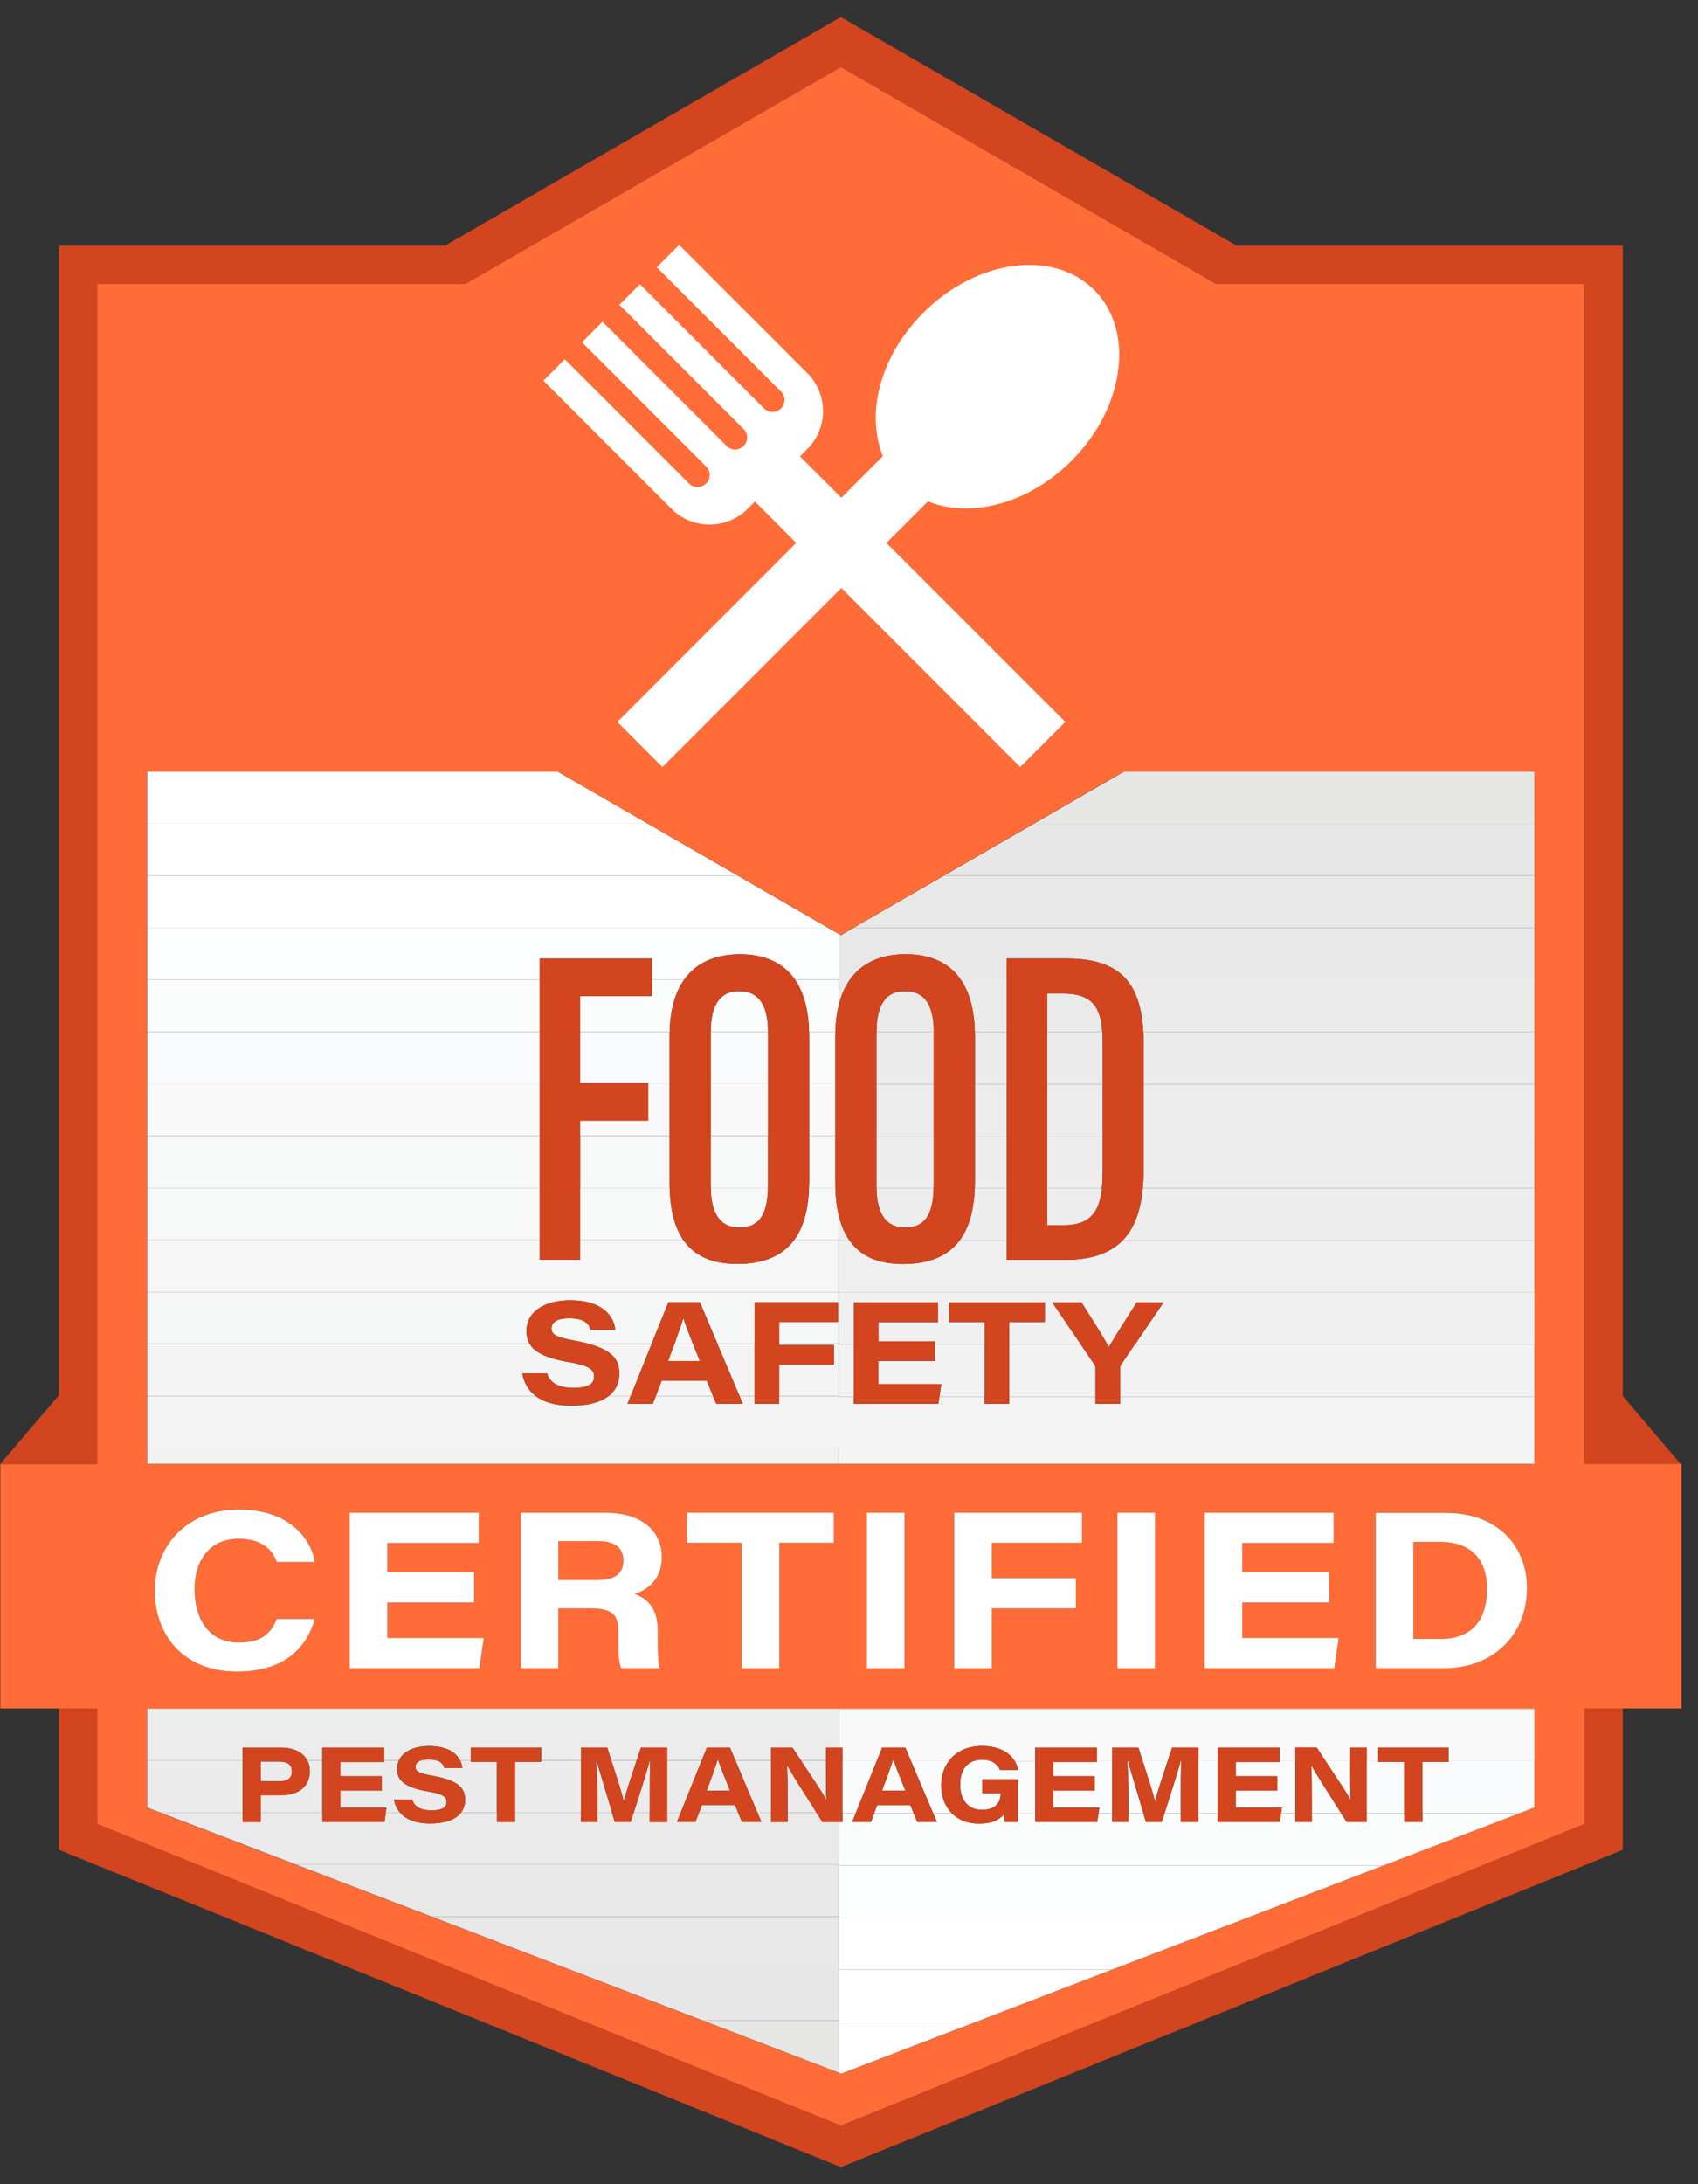 <svg width="49" height="63" viewBox="0 0 49 63" fill="none" xmlns="http://www.w3.org/2000/svg">
<rect x="0" y="0" width="49" height="63" fill="#333333" stroke="none"/>
<g clip-path="url(#clip0_1389_3586)">
<path d="M45.722 52.61L24.265 61.312L2.807 52.61V49.277H1.7V53.355L24.265 62.508L46.829 53.355V49.277H45.722V52.61Z" fill="#D2451E"/>
<path d="M2.807 42.224V8.192H13.425L15.341 7.085L24.265 1.934L33.186 7.085L35.104 8.192H45.722V42.224H46.024H48.498L46.829 40.267V7.085H35.66V7.071L35.384 6.911L24.541 0.652L24.265 0.492L23.988 0.652L13.143 6.911L12.866 7.071V7.085H1.7V40.245L0.009 42.224H2.483H2.807Z" fill="#D2451E"/>
<path d="M16.085 22.253H4.244V23.754H18.687L16.085 22.253Z" fill="white"/>
<path d="M18.687 23.754H4.244V25.254H21.286L18.687 23.754Z" fill="white"/>
<path d="M21.286 25.254H4.244V26.757H23.885L21.286 25.254Z" fill="white"/>
<path d="M15.576 27.648H18.809V28.257H19.742C20.09 27.767 20.644 27.524 21.355 27.524C22.067 27.524 22.609 27.773 22.944 28.257H24.206V26.939L23.888 26.757H4.244V28.257H15.576V27.648Z" fill="#FDFEFF"/>
<path d="M15.576 28.257H4.244V29.758H15.576V28.257Z" fill="#FBFCFC"/>
<path d="M16.741 28.728V29.758H19.324C19.34 29.118 19.484 28.62 19.742 28.257H18.809V28.728H16.741Z" fill="#FBFCFC"/>
<path d="M21.328 28.587C20.791 28.587 20.514 28.955 20.508 29.758H22.164C22.158 28.985 21.903 28.587 21.33 28.587H21.328Z" fill="#FBFCFC"/>
<path d="M24.107 29.761C24.115 29.475 24.145 29.221 24.204 28.991V28.26H22.941C23.193 28.626 23.332 29.129 23.346 29.761H24.104H24.107Z" fill="#FBFCFC"/>
<path d="M15.576 29.76H4.244V31.261H15.576V29.76Z" fill="#FAFBFC"/>
<path d="M24.104 29.877C24.104 29.835 24.104 29.799 24.107 29.76H23.348C23.348 29.802 23.351 29.84 23.351 29.882V31.261H24.104V29.877Z" fill="#FAFBFC"/>
<path d="M16.741 31.244H18.704V31.261H19.321V29.877C19.321 29.835 19.321 29.799 19.324 29.76H16.741V31.244Z" fill="#FAFBFC"/>
<path d="M20.508 29.76C20.508 29.76 20.508 29.78 20.508 29.788V31.261H22.164V29.782C22.164 29.782 22.164 29.769 22.164 29.76H20.508Z" fill="#FAFBFC"/>
<path d="M22.164 31.261H20.508V32.761H22.164V31.261Z" fill="#F9F9FA"/>
<path d="M24.104 31.261H23.351V32.761H24.104V31.261Z" fill="#F9F9FA"/>
<path d="M15.576 31.261H4.244V32.761H15.576V31.261Z" fill="#F9F9FA"/>
<path d="M18.704 32.324H16.741V32.761H19.321V31.261H18.704V32.324Z" fill="#F9F9FA"/>
<path d="M16.741 34.264H19.324C19.324 34.209 19.321 34.153 19.321 34.095V32.764H16.744V34.264H16.741Z" fill="#F7F8F8"/>
<path d="M20.509 34.217C20.509 34.233 20.509 34.247 20.509 34.264H22.158C22.158 34.239 22.161 34.217 22.161 34.189V32.764H20.506V34.22L20.509 34.217Z" fill="#F7F8F8"/>
<path d="M15.576 32.761H4.244V34.261H15.576V32.761Z" fill="#F7F8F8"/>
<path d="M24.104 32.761H23.351V34.075C23.351 34.139 23.349 34.2 23.346 34.264H24.107C24.107 34.208 24.104 34.153 24.104 34.095V32.764V32.761Z" fill="#F7F8F8"/>
<path d="M21.333 35.407C21.876 35.407 22.144 35.08 22.161 34.264H20.511C20.522 35.058 20.819 35.407 21.333 35.407Z" fill="#F7F8F8"/>
<path d="M16.741 34.264V35.764H19.717C19.468 35.398 19.34 34.898 19.324 34.264H16.741Z" fill="#F7F8F8"/>
<path d="M24.107 34.264H23.346C23.324 34.906 23.182 35.407 22.919 35.764H24.204V35.061C24.148 34.823 24.115 34.557 24.107 34.264Z" fill="#F7F8F8"/>
<path d="M15.576 34.264H4.244V35.764H15.576V34.264Z" fill="#F7F8F8"/>
<path d="M24.203 35.775V35.761H22.919C22.579 36.226 22.036 36.456 21.278 36.456C20.519 36.456 20.029 36.215 19.717 35.761H16.741V36.334H15.576V35.761H4.244V37.261H24.203V35.772V35.775Z" fill="#F6F6F6"/>
<path d="M15.194 38.388C15.194 37.804 15.756 37.505 16.448 37.505C17.452 37.505 17.724 38.02 17.757 38.36H17.046C17.004 38.216 16.907 38.023 16.425 38.023C16.088 38.023 15.916 38.13 15.916 38.319C15.916 38.488 16.035 38.573 16.586 38.67C16.744 38.698 16.882 38.731 17.004 38.764H18.803L19.288 37.563H20.198L20.708 38.764H21.776V37.563H24.181V38.128H22.485V38.764H24.203V37.264H4.244V38.764H15.285C15.216 38.648 15.194 38.521 15.194 38.388Z" fill="#F5F6F6"/>
<path d="M19.722 38.023H19.717C19.672 38.175 19.584 38.435 19.462 38.767H19.999C19.855 38.408 19.772 38.184 19.722 38.023Z" fill="#F5F6F6"/>
<path d="M24.204 38.767H22.485V38.795H24.065V39.362H22.485V40.267H24.204V38.781V38.767Z" fill="#F4F4F4"/>
<path d="M19.094 39.825L18.925 40.268H20.578L20.395 39.825H19.094Z" fill="#F4F4F4"/>
<path d="M20.705 38.767L21.342 40.267H21.773V38.767H20.705Z" fill="#F4F4F4"/>
<path d="M19.462 38.767C19.407 38.917 19.346 39.08 19.277 39.257H20.196C20.118 39.069 20.055 38.908 19.999 38.767H19.462Z" fill="#F4F4F4"/>
<path d="M17.004 38.767C17.741 38.972 17.871 39.268 17.871 39.633C17.871 39.88 17.774 40.104 17.564 40.27H18.2L18.804 38.77H17.004V38.767Z" fill="#F4F4F4"/>
<path d="M15.075 39.614H15.786C15.869 39.866 16.071 40.032 16.558 40.032C17.012 40.032 17.145 39.894 17.145 39.705C17.145 39.503 17.01 39.39 16.395 39.285C15.728 39.171 15.421 38.989 15.288 38.767H4.244V40.267H15.46C15.238 40.101 15.116 39.871 15.072 39.614H15.075Z" fill="#F4F4F4"/>
<path d="M24.203 41.787V41.768H4.244V42.224H24.203V41.787Z" fill="#F2F2F2"/>
<path d="M17.204 50.739C17.204 50.739 17.204 50.764 17.204 50.776H17.215C17.215 50.776 17.206 50.75 17.204 50.739Z" fill="#ECECEC"/>
<path d="M12.149 50.777H12.603C12.542 50.758 12.464 50.744 12.362 50.744C12.274 50.744 12.207 50.758 12.149 50.777Z" fill="#ECECEC"/>
<path d="M18.759 50.739C18.759 50.739 18.751 50.764 18.748 50.778H18.759C18.759 50.778 18.759 50.75 18.759 50.739Z" fill="#ECECEC"/>
<path d="M7.001 50.407H8.111C8.473 50.407 8.744 50.542 8.866 50.775H9.301V50.407H11.083V50.775H11.512C11.637 50.504 11.975 50.362 12.379 50.362C12.918 50.362 13.17 50.567 13.276 50.775H13.588V50.407H15.617V50.775H16.771V50.407H17.524C17.566 50.534 17.605 50.656 17.643 50.775H18.374C18.413 50.656 18.454 50.534 18.496 50.407H19.252V50.775H20.251L20.4 50.407H21.067L21.222 50.775H22.252V50.407H22.869C22.958 50.542 23.038 50.664 23.113 50.775H23.835V50.407H24.206V49.277H4.244V50.778H7.001V50.409V50.407Z" fill="#ECECEC"/>
<path d="M20.716 50.742H20.713C20.713 50.742 20.705 50.767 20.702 50.775H20.727C20.727 50.775 20.719 50.753 20.716 50.742Z" fill="#ECECEC"/>
<path d="M7.001 50.777H4.244V52.136L4.615 52.278H7.001V50.777Z" fill="#EBEBEB"/>
<path d="M8.424 51.09C8.424 50.916 8.316 50.81 8.064 50.81H7.527V51.381H8.064C8.285 51.381 8.424 51.306 8.424 51.093V51.09Z" fill="#EBEBEB"/>
<path d="M18.762 50.777H18.751C18.657 51.126 18.493 51.641 18.289 52.278H18.751V51.732C18.751 51.381 18.751 51.018 18.765 50.777H18.762Z" fill="#EBEBEB"/>
<path d="M20.256 52.065L20.176 52.278H21.297L21.212 52.065H20.256Z" fill="#EBEBEB"/>
<path d="M18 51.948C18.072 51.677 18.214 51.259 18.371 50.777H17.641C17.807 51.284 17.945 51.71 17.998 51.948H18Z" fill="#EBEBEB"/>
<path d="M22.712 50.922C22.729 51.187 22.729 51.492 22.729 51.871V52.275H23.559C23.277 51.83 22.82 51.115 22.718 50.919H22.712V50.922Z" fill="#EBEBEB"/>
<path d="M15.615 50.777V50.822H14.862V52.278H16.769V50.777H15.615Z" fill="#EBEBEB"/>
<path d="M13.589 50.822V50.775H13.276C13.315 50.85 13.334 50.924 13.339 50.991H12.819C12.797 50.916 12.753 50.822 12.603 50.775H12.149C12.047 50.811 11.989 50.872 11.989 50.96C11.989 51.085 12.077 51.146 12.479 51.218C13.293 51.364 13.42 51.611 13.42 51.921C13.42 52.051 13.381 52.173 13.304 52.275H14.339V50.819H13.583L13.589 50.822Z" fill="#EBEBEB"/>
<path d="M8.869 50.777C8.916 50.866 8.941 50.968 8.941 51.082C8.941 51.519 8.628 51.782 8.102 51.782H7.524V52.278H9.301V50.777H8.866H8.869Z" fill="#EBEBEB"/>
<path d="M11.894 51.909C11.955 52.095 12.105 52.217 12.459 52.217C12.791 52.217 12.888 52.114 12.888 51.976C12.888 51.829 12.788 51.746 12.337 51.669C11.593 51.541 11.457 51.3 11.457 51.013C11.457 50.924 11.479 50.846 11.51 50.777H11.081V50.824H9.818V51.231H11.014V51.649H9.818V52.136H11.15L11.13 52.278H11.537C11.449 52.172 11.393 52.048 11.371 51.909H11.892H11.894Z" fill="#EBEBEB"/>
<path d="M19.249 50.777V52.278H19.645L20.248 50.777H19.249Z" fill="#EBEBEB"/>
<path d="M17.204 50.777C17.22 51.029 17.237 51.422 17.237 51.771V52.278H17.66C17.491 51.696 17.314 51.132 17.215 50.777H17.204Z" fill="#EBEBEB"/>
<path d="M23.852 51.918C23.83 51.694 23.836 51.292 23.836 50.938V50.777H23.113C23.54 51.422 23.733 51.702 23.847 51.918H23.852Z" fill="#EBEBEB"/>
<path d="M20.702 50.777C20.65 50.946 20.542 51.253 20.39 51.649H21.065C20.88 51.19 20.783 50.941 20.727 50.777H20.702Z" fill="#EBEBEB"/>
<path d="M21.223 50.777L21.857 52.278H22.252V50.777H21.223Z" fill="#EBEBEB"/>
<path d="M24.204 52.552H23.733C23.692 52.488 23.631 52.391 23.559 52.278H22.729V52.552H22.253V52.278H21.857L21.973 52.552H21.411L21.297 52.278H20.174L20.069 52.552H19.534L19.645 52.278H19.249V52.552H18.748V52.278H18.286C18.258 52.366 18.228 52.458 18.197 52.552H17.738C17.713 52.461 17.685 52.369 17.658 52.278H17.234V52.552H16.766V52.278H14.862V52.552H14.342V52.278H13.306C13.162 52.469 12.877 52.596 12.412 52.596C11.98 52.596 11.701 52.472 11.54 52.278H11.133L11.095 52.552H9.304V52.278H7.527V52.552H7.004V52.278H4.618L8.534 53.778H24.207V52.552H24.204Z" fill="#EAEAEA"/>
<path d="M24.203 53.808V53.778H8.531L12.451 55.281H24.203V53.808Z" fill="#E9E8E9"/>
<path d="M24.203 55.312V55.281H12.451L16.367 56.782H24.203V55.312Z" fill="#E9E8E8"/>
<path d="M24.204 56.812V56.781H16.368L20.287 58.282H24.204V56.812Z" fill="#E8E7E7"/>
<path d="M24.204 58.282H20.287L24.204 59.785V58.315V58.282Z" fill="#E6E6E5"/>
<path d="M24.204 59.785L24.265 59.818L28.178 58.315H24.204V59.785Z" fill="white"/>
<path d="M24.204 58.281V58.315H28.178L32.095 56.812H24.204V58.281Z" fill="white"/>
<path d="M24.204 56.781V56.812H32.095L36.009 55.312H24.204V56.781Z" fill="white"/>
<path d="M24.204 55.281V55.312H36.009L39.926 53.809H24.204V55.281Z" fill="#FDFEFF"/>
<path d="M41.047 52.552H40.526V52.306H39.439V52.552H38.86C38.822 52.491 38.769 52.405 38.702 52.306H37.855V52.552H37.379V52.306H36.967L36.931 52.552H35.14V52.306H34.578V52.552H34.077V52.306H33.607C33.582 52.386 33.554 52.469 33.526 52.552H33.067C33.045 52.469 33.02 52.386 32.995 52.306H32.563V52.552H32.095V52.306H31.7L31.663 52.552H29.873V52.306H29.377V52.552H29.001C28.99 52.505 28.973 52.411 28.968 52.333C28.832 52.494 28.646 52.599 28.245 52.599C27.913 52.599 27.655 52.488 27.473 52.306H26.933L27.038 52.552H26.476L26.374 52.306H25.228L25.134 52.552H24.6L24.699 52.306H24.314V52.552H24.206V53.809H39.929L43.845 52.306H41.05V52.552H41.047Z" fill="#FBFCFC"/>
<path d="M33.33 51.948C33.401 51.682 33.537 51.276 33.692 50.802H32.978C33.139 51.298 33.274 51.713 33.327 51.948H33.33Z" fill="#FAFBFC"/>
<path d="M25.798 50.802H25.757C25.701 50.977 25.599 51.27 25.452 51.649H26.128C25.95 51.215 25.854 50.968 25.798 50.802Z" fill="#FAFBFC"/>
<path d="M35.66 50.824V51.231H36.856V51.647H35.66V52.136H36.992L36.967 52.305H37.379V50.802H36.922V50.824H35.66Z" fill="#FAFBFC"/>
<path d="M35.14 50.802H34.578V52.305H35.14V50.802Z" fill="#FAFBFC"/>
<path d="M30.393 50.824V51.231H31.589V51.647H30.393V52.136H31.724L31.7 52.305H32.095V50.802H31.655V50.824H30.393Z" fill="#FAFBFC"/>
<path d="M32.533 50.802C32.547 51.054 32.566 51.431 32.566 51.771V52.305H32.998C32.829 51.73 32.654 51.165 32.552 50.802H32.535H32.533Z" fill="#FAFBFC"/>
<path d="M28.857 51.049C28.829 50.974 28.757 50.866 28.605 50.802H28.079C27.824 50.902 27.708 51.159 27.708 51.467C27.708 51.887 27.907 52.203 28.345 52.203C28.707 52.203 28.873 52.015 28.873 51.76V51.727H28.35V51.325H29.377V52.308H29.873V50.805H29.286C29.336 50.885 29.366 50.971 29.38 51.051H28.854L28.857 51.049Z" fill="#FAFBFC"/>
<path d="M25.316 52.065L25.225 52.305H26.371L26.271 52.065H25.316Z" fill="#FAFBFC"/>
<path d="M27.47 52.305C27.271 52.106 27.16 51.821 27.16 51.492C27.16 51.231 27.235 50.993 27.376 50.802H26.294L26.93 52.305H27.47Z" fill="#FAFBFC"/>
<path d="M24.694 52.305L25.3 50.802H24.311V52.305H24.694Z" fill="#FAFBFC"/>
<path d="M34.088 50.802H34.069C33.972 51.157 33.808 51.671 33.603 52.305H34.074V51.73C34.074 51.389 34.074 51.04 34.088 50.802Z" fill="#FAFBFC"/>
<path d="M41.797 50.822H41.047V52.305H43.843L44.283 52.136V50.802H41.797V50.822Z" fill="#FAFBFC"/>
<path d="M38.979 51.918C38.957 51.694 38.963 51.292 38.963 50.938V50.802H38.257C38.669 51.428 38.86 51.702 38.974 51.918H38.979Z" fill="#FAFBFC"/>
<path d="M37.839 50.922C37.855 51.187 37.855 51.492 37.855 51.871V52.303H38.703C38.42 51.86 37.947 51.118 37.844 50.919H37.839V50.922Z" fill="#FAFBFC"/>
<path d="M40.523 52.305V50.822H39.771V50.802H39.438V52.305H40.523Z" fill="#FAFBFC"/>
<path d="M32.53 50.739C32.53 50.758 32.53 50.783 32.533 50.802H32.549C32.544 50.78 32.535 50.758 32.53 50.739Z" fill="#F9F9FA"/>
<path d="M34.091 50.739H34.088C34.082 50.758 34.077 50.783 34.071 50.802H34.091C34.091 50.783 34.091 50.758 34.091 50.739Z" fill="#F9F9FA"/>
<path d="M25.779 50.742H25.776C25.77 50.758 25.762 50.783 25.756 50.803H25.798C25.79 50.781 25.784 50.761 25.779 50.742Z" fill="#F9F9FA"/>
<path d="M24.204 50.407H24.312V50.802H25.3L25.46 50.407H26.127L26.293 50.802H27.376C27.57 50.537 27.893 50.362 28.339 50.362C28.851 50.362 29.145 50.57 29.286 50.802H29.872V50.407H31.655V50.802H32.098V50.407H32.851C32.895 50.542 32.937 50.675 32.981 50.802H33.695C33.736 50.675 33.781 50.542 33.825 50.407H34.581V50.802H35.143V50.407H36.925V50.802H37.382V50.407H37.999C38.096 50.553 38.179 50.683 38.259 50.802H38.965V50.407H39.441V50.802H39.773V50.407H41.802V50.802H44.288V49.299H24.209V50.407H24.204Z" fill="#F9F9FA"/>
<path d="M28.339 50.755C28.24 50.755 28.154 50.775 28.079 50.802H28.605C28.536 50.775 28.45 50.755 28.339 50.755Z" fill="#F9F9FA"/>
<path d="M44.282 49.277H24.204V49.3H44.282V49.277Z" fill="#F7F8F8"/>
<path d="M44.282 41.787H24.204V42.227H44.282V41.787Z" fill="#F4F4F4"/>
<path d="M24.203 41.787H44.282V40.284H32.325V40.489H31.611V40.284H29.122V40.489H28.411V40.284H27.107L27.077 40.489H24.635V40.284H24.201V40.268H22.482V40.489H21.773V40.268H21.341L21.436 40.489H20.669L20.578 40.268H18.925L18.839 40.489H18.108L18.197 40.268H17.56C17.339 40.439 16.993 40.547 16.489 40.547C16.024 40.547 15.689 40.439 15.46 40.268H4.244V41.768H24.203V41.787Z" fill="#F3F3F3"/>
<path d="M32.037 38.781H31.954C31.968 38.806 31.982 38.834 31.993 38.856C32.004 38.834 32.02 38.806 32.034 38.781H32.037Z" fill="#F2F2F2"/>
<path d="M26.98 38.781V39.255H25.347V39.922H27.163L27.11 40.284H28.414V38.781H26.98Z" fill="#F2F2F2"/>
<path d="M24.204 38.781V40.268V40.284H24.638V38.781H24.204Z" fill="#F2F2F2"/>
<path d="M32.341 39.376C32.325 39.401 32.325 39.418 32.325 39.454V40.284H44.282V38.781H32.745L32.341 39.376Z" fill="#F2F2F2"/>
<path d="M31.575 39.349L31.19 38.781H29.123V40.284H31.611V39.443C31.611 39.404 31.6 39.382 31.575 39.349Z" fill="#F2F2F2"/>
<path d="M24.204 38.767V38.784H24.638V37.569H27.069V38.136H25.35V38.69H26.983V38.784H28.416V38.133H27.387V37.569H30.152V38.133H29.125V38.784H31.193L30.368 37.569H31.212C31.475 37.989 31.799 38.493 31.959 38.784H32.042C32.211 38.493 32.541 37.989 32.804 37.569H33.576L32.751 38.784H44.288V37.281H24.209V38.767H24.204Z" fill="#F1F0F0"/>
<path d="M30.764 36.337H29.05V35.775H27.694C27.354 36.232 26.814 36.459 26.064 36.459C25.314 36.459 24.826 36.223 24.511 35.775H24.204V37.278H44.282V35.775H32.4C32.065 36.118 31.553 36.337 30.767 36.337H30.764Z" fill="#F0EFEF"/>
<path d="M28.129 34.275C28.104 34.92 27.96 35.421 27.694 35.778H29.051V34.275H28.129Z" fill="#EEEDEE"/>
<path d="M31.796 34.275H30.216V35.341H30.686C31.461 35.341 31.727 34.956 31.799 34.275H31.796Z" fill="#EEEDEE"/>
<path d="M24.204 35.061V35.778H24.511C24.372 35.581 24.27 35.341 24.204 35.061Z" fill="#EEEDEE"/>
<path d="M26.116 35.407C26.656 35.407 26.925 35.083 26.944 34.275H25.294C25.308 35.061 25.604 35.407 26.116 35.407Z" fill="#EEEDEE"/>
<path d="M32.4 35.775H44.283V34.272H32.978C32.923 34.848 32.774 35.39 32.4 35.775Z" fill="#EEEDEE"/>
<path d="M31.821 33.76V32.772H30.216V34.275H31.796C31.813 34.12 31.819 33.948 31.819 33.763L31.821 33.76Z" fill="#EDEDEE"/>
<path d="M29.051 32.772H28.134V34.076C28.134 34.145 28.132 34.209 28.129 34.275H29.051V32.772Z" fill="#EDEDEE"/>
<path d="M33.006 33.577C33.006 33.81 32.998 34.042 32.976 34.272H44.28V32.769H33.003V33.577H33.006Z" fill="#EDEDEE"/>
<path d="M26.944 34.275C26.944 34.245 26.947 34.22 26.947 34.189V32.772H25.291V34.217C25.291 34.236 25.291 34.253 25.291 34.275H26.941H26.944Z" fill="#EDEDEE"/>
<path d="M31.821 31.269H30.216V32.772H31.821V31.269Z" fill="#ECECEC"/>
<path d="M29.05 31.269H28.134V32.772H29.05V31.269Z" fill="#ECECEC"/>
<path d="M44.283 31.269H33.006V32.772H44.283V31.269Z" fill="#ECECEC"/>
<path d="M26.947 31.269H25.291V32.772H26.947V31.269Z" fill="#ECECEC"/>
<path d="M31.821 30.095C31.821 29.979 31.819 29.868 31.81 29.766H30.216V31.269H31.821V30.095Z" fill="#EBEBEB"/>
<path d="M26.947 29.782C26.947 29.782 26.947 29.771 26.947 29.766H25.291C25.291 29.766 25.291 29.779 25.291 29.788V31.269H26.947V29.782Z" fill="#EBEBEB"/>
<path d="M33.006 30.203V31.269H44.282V29.766H32.995C33.003 29.907 33.008 30.053 33.008 30.203H33.006Z" fill="#EBEBEB"/>
<path d="M29.05 29.766H28.131C28.131 29.804 28.134 29.84 28.134 29.882V31.269H29.05V29.766Z" fill="#EBEBEB"/>
<path d="M30.684 28.656H30.216V29.766H31.81C31.763 29.074 31.533 28.656 30.684 28.656Z" fill="#EAEAEA"/>
<path d="M24.522 28.263H24.204V28.988C24.273 28.706 24.381 28.462 24.522 28.263Z" fill="#EAEAEA"/>
<path d="M26.114 28.587C25.577 28.587 25.297 28.958 25.294 29.766H26.95C26.947 28.991 26.689 28.587 26.116 28.587H26.114Z" fill="#EAEAEA"/>
<path d="M29.05 29.766V28.263H27.73C27.982 28.631 28.115 29.135 28.131 29.766H29.05Z" fill="#EAEAEA"/>
<path d="M32.995 29.766H44.283V28.263H32.516C32.829 28.631 32.956 29.148 32.992 29.766H32.995Z" fill="#EAEAEA"/>
<path d="M24.204 28.263H24.522C24.871 27.767 25.427 27.524 26.138 27.524C26.85 27.524 27.398 27.776 27.73 28.263H29.05V27.648H30.791C31.652 27.648 32.187 27.872 32.519 28.263H44.285V26.76H24.638L24.267 26.973L24.206 26.937V28.26L24.204 28.263Z" fill="#E9E8E9"/>
<path d="M44.283 25.257H27.238L24.633 26.76H44.283V25.257Z" fill="#E9E8E8"/>
<path d="M44.282 23.756H29.839L27.237 25.257H44.282V23.756Z" fill="#E8E7E7"/>
<path d="M44.283 22.253H32.441L29.839 23.756H44.283V22.253Z" fill="#E6E6E5"/>
<path d="M8.102 51.782C8.628 51.782 8.941 51.519 8.941 51.082C8.941 50.965 8.913 50.866 8.869 50.777C8.747 50.542 8.473 50.409 8.113 50.409H7.003V52.554H7.527V51.785H8.105L8.102 51.782ZM7.524 50.808H8.061C8.313 50.808 8.421 50.916 8.421 51.087C8.421 51.3 8.282 51.375 8.061 51.375H7.524V50.805V50.808Z" fill="#D2451E"/>
<path d="M9.824 52.137V51.647H11.02V51.232H9.824V50.825H11.084V50.778V50.407H9.304V50.778V52.278V52.552H11.095L11.133 52.278L11.153 52.137H9.824Z" fill="#D2451E"/>
<path d="M12.479 51.221C12.075 51.149 11.989 51.085 11.989 50.963C11.989 50.874 12.047 50.814 12.149 50.778C12.207 50.758 12.274 50.745 12.362 50.745C12.465 50.745 12.542 50.758 12.603 50.778C12.753 50.825 12.797 50.919 12.819 50.994H13.339C13.334 50.927 13.312 50.852 13.276 50.778C13.171 50.57 12.921 50.365 12.379 50.365C11.975 50.365 11.637 50.506 11.513 50.778C11.479 50.847 11.46 50.924 11.46 51.013C11.46 51.301 11.596 51.542 12.34 51.669C12.791 51.746 12.891 51.83 12.891 51.976C12.891 52.115 12.794 52.217 12.462 52.217C12.105 52.217 11.958 52.095 11.897 51.91H11.377C11.399 52.048 11.454 52.173 11.543 52.278C11.704 52.469 11.983 52.596 12.415 52.596C12.883 52.596 13.165 52.469 13.309 52.278C13.386 52.175 13.425 52.054 13.425 51.924C13.425 51.614 13.298 51.367 12.484 51.221H12.479Z" fill="#D2451E"/>
<path d="M15.614 50.822V50.778V50.407H13.588V50.778V50.822H14.341V52.278V52.552H14.862V52.278V50.822H15.614Z" fill="#D2451E"/>
<path d="M19.249 50.407H18.494C18.452 50.534 18.41 50.656 18.372 50.775C18.211 51.259 18.073 51.675 18.001 51.946H17.998C17.945 51.708 17.807 51.281 17.641 50.775C17.602 50.656 17.561 50.534 17.522 50.407H16.769V52.552H17.237V51.771C17.237 51.423 17.218 51.029 17.204 50.778C17.204 50.767 17.204 50.75 17.204 50.742H17.206C17.206 50.742 17.215 50.767 17.218 50.778C17.317 51.132 17.494 51.697 17.663 52.278C17.691 52.369 17.716 52.461 17.743 52.552H18.203C18.233 52.458 18.261 52.367 18.291 52.278C18.496 51.641 18.657 51.126 18.754 50.778C18.756 50.767 18.762 50.753 18.765 50.739H18.767C18.767 50.739 18.767 50.764 18.767 50.778C18.756 51.019 18.754 51.378 18.754 51.733V52.555H19.255V50.41L19.249 50.407Z" fill="#D2451E"/>
<path d="M21.065 50.407H20.398L20.248 50.775L19.645 52.275L19.534 52.549H20.068L20.174 52.275L20.254 52.062H21.209L21.295 52.275L21.408 52.549H21.97L21.854 52.275L21.217 50.775L21.062 50.407H21.065ZM20.392 51.65C20.544 51.254 20.652 50.947 20.705 50.778C20.708 50.767 20.713 50.753 20.716 50.744H20.719C20.719 50.744 20.727 50.767 20.73 50.778C20.782 50.941 20.879 51.19 21.068 51.65H20.392Z" fill="#D2451E"/>
<path d="M23.833 50.777V50.938C23.833 51.292 23.83 51.694 23.849 51.918H23.844C23.73 51.702 23.537 51.422 23.11 50.777C23.036 50.664 22.958 50.545 22.867 50.409H22.25V52.554H22.726V51.873C22.726 51.492 22.726 51.187 22.709 50.924H22.715C22.817 51.121 23.271 51.835 23.556 52.28C23.628 52.394 23.689 52.491 23.73 52.554H24.309V50.409H23.833V50.777Z" fill="#D2451E"/>
<path d="M24.594 52.552H25.128L25.222 52.306L25.314 52.065H26.268L26.365 52.306L26.468 52.552H27.03L26.925 52.306L26.288 50.803L26.122 50.407H25.455L25.294 50.803L24.688 52.306L24.588 52.552H24.594ZM25.756 50.803C25.762 50.783 25.77 50.758 25.776 50.742H25.779C25.784 50.761 25.792 50.78 25.798 50.803C25.853 50.966 25.95 51.212 26.127 51.65H25.452C25.596 51.273 25.701 50.977 25.756 50.803Z" fill="#D2451E"/>
<path d="M27.47 52.305C27.652 52.488 27.913 52.599 28.242 52.599C28.646 52.599 28.829 52.496 28.964 52.333C28.973 52.41 28.986 52.505 28.998 52.552H29.374V51.323H28.347V51.724H28.87V51.757C28.87 52.012 28.704 52.2 28.342 52.2C27.904 52.2 27.705 51.885 27.705 51.464C27.705 51.157 27.821 50.902 28.076 50.8C28.151 50.769 28.236 50.752 28.336 50.752C28.447 50.752 28.533 50.772 28.602 50.8C28.754 50.86 28.823 50.971 28.854 51.046H29.38C29.366 50.966 29.332 50.883 29.285 50.8C29.144 50.564 28.848 50.359 28.339 50.359C27.893 50.359 27.569 50.534 27.376 50.8C27.237 50.99 27.16 51.228 27.16 51.489C27.16 51.818 27.268 52.103 27.47 52.303V52.305Z" fill="#D2451E"/>
<path d="M29.873 52.552H31.663L31.699 52.306L31.724 52.137H30.393V51.647H31.589V51.232H30.393V50.825H31.655V50.803V50.407H29.873V50.803V52.306V52.552Z" fill="#D2451E"/>
<path d="M32.095 52.552H32.563V51.771C32.563 51.434 32.546 51.057 32.53 50.803C32.53 50.783 32.53 50.758 32.527 50.739H32.53C32.535 50.758 32.541 50.78 32.549 50.803C32.652 51.165 32.829 51.727 32.995 52.306C33.02 52.389 33.042 52.472 33.067 52.552H33.526C33.554 52.466 33.579 52.386 33.606 52.306C33.809 51.672 33.972 51.157 34.072 50.803C34.077 50.78 34.085 50.758 34.088 50.739H34.091C34.091 50.758 34.091 50.783 34.091 50.803C34.08 51.043 34.077 51.389 34.077 51.73V52.552H34.578V50.407H33.822C33.778 50.542 33.734 50.675 33.692 50.803C33.537 51.276 33.402 51.683 33.33 51.949H33.327C33.277 51.716 33.139 51.298 32.978 50.803C32.937 50.675 32.892 50.542 32.848 50.407H32.095V52.552Z" fill="#D2451E"/>
<path d="M35.14 52.552H36.931L36.967 52.306L36.992 52.137H35.66V51.647H36.856V51.232H35.66V50.825H36.923V50.803V50.407H35.14V50.803V52.306V52.552Z" fill="#D2451E"/>
<path d="M37.379 52.552H37.855V51.871C37.855 51.489 37.855 51.184 37.839 50.921H37.844C37.947 51.121 38.42 51.862 38.703 52.305C38.766 52.408 38.822 52.494 38.86 52.552H39.439V50.407H38.963V50.935C38.963 51.29 38.96 51.691 38.979 51.915H38.974C38.86 51.702 38.669 51.425 38.257 50.8C38.177 50.681 38.093 50.553 37.997 50.404H37.379V52.549V52.552Z" fill="#D2451E"/>
<path d="M40.524 50.822V52.306V52.552H41.047V52.306V50.822H41.797V50.803V50.407H39.771V50.803V50.822H40.524Z" fill="#D2451E"/>
<path d="M48.498 42.224H45.719V8.192H35.101L33.183 7.085L24.265 1.934L15.343 7.085L13.425 8.192H2.807V42.227H0.009V49.277H2.807V52.61L24.265 61.312L45.722 52.61V49.277H48.52V42.227H48.501L48.498 42.224ZM4.244 41.768V22.251H16.085L18.684 23.751L21.284 25.251L23.883 26.751L24.201 26.934L24.262 26.97L24.633 26.757L27.235 25.254L29.837 23.751L32.438 22.248H44.28V42.221H4.244V41.765V41.768ZM44.061 45.798C44.061 47.232 43.007 48.117 41.7 48.117H39.696V43.633H41.722C43.233 43.633 44.058 44.613 44.058 45.795L44.061 45.798ZM38.351 45.355V46.227H35.849V47.248H38.63L38.506 48.12H34.761V43.636H38.486V44.508H35.849V45.358H38.351V45.355ZM33.333 43.633V48.117H32.245V43.633H33.333ZM31.046 45.518V46.39H28.619V48.114H27.531V43.63H31.221V44.497H28.619V45.515H31.046V45.518ZM26.102 43.633V48.117H25.015V43.633H26.102ZM19.825 44.5V43.633H24.062V44.5H22.49V48.117H21.402V44.5H19.825ZM18.983 47.029V47.254C18.983 47.561 18.978 47.907 19.039 48.117H17.923C17.848 47.921 17.84 47.655 17.84 47.179V47.032C17.84 46.578 17.674 46.39 17.021 46.39H16.11V48.117H15.033V43.633H17.475C18.507 43.633 19.099 44.142 19.099 44.915C19.099 45.493 18.762 45.834 18.319 45.975C18.502 46.047 18.983 46.224 18.983 47.029ZM13.68 45.355V46.227H11.178V47.248H13.959L13.835 48.12H10.09V43.636H13.816V44.508H11.178V45.358H13.68V45.355ZM6.893 47.373C7.529 47.373 7.812 47.124 7.986 46.692H9.079C8.872 47.478 8.246 48.211 6.84 48.211C5.237 48.211 4.465 47.104 4.465 45.878C4.465 44.652 5.318 43.536 6.898 43.536C8.271 43.536 8.958 44.3 9.088 45.05H7.986C7.895 44.793 7.651 44.38 6.887 44.38C6.049 44.38 5.614 45.02 5.614 45.837C5.614 46.653 6.013 47.373 6.893 47.373ZM44.283 49.299V52.136L43.843 52.305L39.926 53.808L36.009 55.311L32.092 56.814L28.176 58.317L24.259 59.82L24.198 59.784L20.282 58.284L16.365 56.784L12.448 55.284L8.531 53.783L4.615 52.283L4.247 52.142V49.283H44.283V49.305V49.299Z" fill="#FF6C37"/>
<path d="M17.24 44.45H16.11V45.574H17.231C17.76 45.574 17.987 45.383 17.987 45.007C17.987 44.652 17.752 44.45 17.24 44.45Z" fill="#FF6C37"/>
<path d="M40.787 44.472V47.273H41.559C42.436 47.273 42.91 46.778 42.91 45.825C42.91 44.995 42.475 44.483 41.573 44.469H40.787V44.472Z" fill="#FF6C37"/>
<path d="M6.887 44.383C7.651 44.383 7.895 44.796 7.986 45.053H9.088C8.958 44.303 8.271 43.539 6.898 43.539C5.318 43.539 4.465 44.657 4.465 45.881C4.465 47.104 5.238 48.214 6.84 48.214C8.246 48.214 8.872 47.483 9.08 46.695H7.986C7.812 47.126 7.532 47.376 6.893 47.376C6.01 47.376 5.614 46.667 5.614 45.839C5.614 45.012 6.049 44.383 6.887 44.383Z" fill="white"/>
<path d="M13.816 44.505V43.633H10.09V48.117H13.835L13.96 47.245H11.178V46.224H13.68V45.355H11.178V44.505H13.816Z" fill="white"/>
<path d="M19.099 44.915C19.099 44.145 18.507 43.633 17.475 43.633H15.033V48.117H16.11V46.39H17.021C17.674 46.39 17.84 46.578 17.84 47.032V47.179C17.84 47.655 17.848 47.921 17.923 48.117H19.038C18.978 47.904 18.983 47.561 18.983 47.254V47.03C18.983 46.224 18.502 46.05 18.319 45.975C18.762 45.834 19.099 45.493 19.099 44.915ZM17.231 45.574H16.11V44.45H17.239C17.751 44.45 17.987 44.652 17.987 45.006C17.987 45.385 17.757 45.574 17.231 45.574Z" fill="white"/>
<path d="M22.49 48.117V44.5H24.062V43.633H19.825V44.5H21.402V48.117H22.49Z" fill="white"/>
<path d="M26.102 43.633H25.015V48.117H26.102V43.633Z" fill="white"/>
<path d="M31.223 44.5V43.633H27.534V48.117H28.622V46.39H31.046V45.518H28.622V44.5H31.223Z" fill="white"/>
<path d="M33.332 43.633H32.245V48.117H33.332V43.633Z" fill="white"/>
<path d="M38.486 44.505V43.633H34.761V48.117H38.506L38.63 47.245H35.849V46.224H38.351V45.355H35.849V44.505H38.486Z" fill="white"/>
<path d="M39.699 43.633V48.117H41.703C43.007 48.117 44.064 47.232 44.064 45.798C44.064 44.616 43.236 43.636 41.728 43.636H39.702L39.699 43.633ZM42.91 45.825C42.91 46.778 42.436 47.273 41.559 47.273H40.786V44.472H41.573C42.475 44.483 42.91 44.998 42.91 45.828V45.825Z" fill="white"/>
<path d="M16.741 32.761V32.324H18.703V31.261V31.244H16.741V29.76V28.728H18.811V28.257V27.648H15.576V28.257V29.76V31.261V32.761V34.264V35.764V36.337H16.741V35.764V34.264V32.761Z" fill="#D2451E"/>
<path d="M23.351 34.075V29.882C23.351 29.84 23.351 29.802 23.348 29.76C23.332 29.129 23.196 28.625 22.944 28.26C22.612 27.776 22.078 27.526 21.355 27.526C20.633 27.526 20.09 27.767 19.741 28.26C19.484 28.622 19.34 29.123 19.324 29.76C19.324 29.799 19.321 29.838 19.321 29.876V34.092C19.321 34.15 19.321 34.206 19.324 34.261C19.343 34.895 19.468 35.398 19.717 35.761C20.029 36.218 20.536 36.456 21.278 36.456C22.02 36.456 22.579 36.226 22.919 35.761C23.182 35.401 23.323 34.903 23.345 34.261C23.345 34.2 23.351 34.139 23.351 34.073V34.075ZM22.163 31.26V34.189C22.163 34.217 22.163 34.239 22.161 34.264C22.144 35.083 21.876 35.407 21.333 35.407C20.818 35.407 20.522 35.058 20.511 34.264C20.511 34.247 20.511 34.233 20.511 34.217V29.788C20.511 29.788 20.511 29.768 20.511 29.76C20.517 28.957 20.793 28.589 21.33 28.589C21.903 28.589 22.158 28.988 22.163 29.76C22.163 29.768 22.163 29.774 22.163 29.782V31.26Z" fill="#D2451E"/>
<path d="M24.107 29.76C24.107 29.799 24.104 29.838 24.104 29.877V34.092C24.104 34.15 24.104 34.206 24.107 34.261C24.115 34.554 24.145 34.823 24.204 35.058C24.27 35.338 24.372 35.576 24.511 35.775C24.824 36.224 25.33 36.459 26.064 36.459C26.797 36.459 27.354 36.232 27.694 35.775C27.96 35.418 28.104 34.917 28.129 34.272C28.129 34.206 28.134 34.142 28.134 34.073V29.879C28.134 29.841 28.134 29.802 28.131 29.763C28.118 29.132 27.982 28.628 27.73 28.26C27.398 27.773 26.861 27.521 26.139 27.521C25.416 27.521 24.871 27.765 24.522 28.26C24.381 28.459 24.276 28.703 24.204 28.985C24.145 29.215 24.115 29.47 24.107 29.755V29.76ZM25.291 32.772V29.788C25.291 29.788 25.291 29.774 25.291 29.766C25.297 28.958 25.574 28.587 26.111 28.587C26.686 28.587 26.941 28.988 26.944 29.766C26.944 29.771 26.944 29.777 26.944 29.782V34.189C26.944 34.219 26.941 34.244 26.941 34.275C26.922 35.083 26.656 35.407 26.114 35.407C25.602 35.407 25.305 35.061 25.291 34.275C25.291 34.255 25.291 34.239 25.291 34.217V32.772Z" fill="#D2451E"/>
<path d="M29.051 31.269V36.337H30.764C31.553 36.337 32.065 36.118 32.397 35.775C32.771 35.391 32.923 34.848 32.976 34.272C32.998 34.042 33.006 33.807 33.006 33.577V30.203C33.006 30.051 33.001 29.907 32.992 29.766C32.956 29.149 32.829 28.631 32.516 28.263C32.187 27.873 31.65 27.648 30.789 27.648H29.048V31.269H29.051ZM30.216 34.275V28.656H30.684C31.534 28.656 31.763 29.077 31.81 29.766C31.816 29.871 31.821 29.979 31.821 30.095V33.76C31.821 33.946 31.816 34.117 31.799 34.272C31.727 34.953 31.462 35.338 30.686 35.338H30.216V34.272V34.275Z" fill="#D2451E"/>
<path d="M17.871 39.631C17.871 39.268 17.741 38.969 17.004 38.764C16.883 38.731 16.744 38.698 16.586 38.67C16.038 38.571 15.916 38.487 15.916 38.319C15.916 38.13 16.088 38.023 16.426 38.023C16.907 38.023 17.004 38.216 17.046 38.36H17.757C17.724 38.02 17.453 37.505 16.448 37.505C15.756 37.505 15.194 37.804 15.194 38.388C15.194 38.523 15.216 38.648 15.285 38.764C15.418 38.986 15.726 39.168 16.393 39.282C17.01 39.387 17.143 39.501 17.143 39.703C17.143 39.891 17.01 40.029 16.556 40.029C16.072 40.029 15.869 39.863 15.784 39.611H15.072C15.117 39.869 15.238 40.099 15.46 40.265C15.69 40.439 16.022 40.544 16.489 40.544C16.991 40.544 17.339 40.436 17.561 40.265C17.771 40.099 17.868 39.877 17.868 39.628L17.871 39.631Z" fill="#D2451E"/>
<path d="M20.195 37.566H19.285L18.8 38.767L18.197 40.267L18.108 40.489H18.839L18.925 40.267L19.094 39.825H20.395L20.575 40.267L20.666 40.489H21.433L21.339 40.267L20.702 38.767L20.193 37.566H20.195ZM19.276 39.257C19.346 39.08 19.407 38.917 19.462 38.767C19.584 38.435 19.672 38.175 19.717 38.023H19.722C19.772 38.183 19.855 38.407 19.999 38.767C20.054 38.908 20.121 39.069 20.195 39.257H19.276Z" fill="#D2451E"/>
<path d="M24.065 39.362V38.795H22.485V38.767V38.131H24.182V37.566H21.773V38.767V40.267V40.489H22.485V40.267V39.362H24.065Z" fill="#D2451E"/>
<path d="M25.347 39.922V39.254H26.98V38.781V38.687H25.347V38.133H27.069V37.566H24.638V38.781V40.284V40.489H27.082L27.11 40.284L27.163 39.922H25.347Z" fill="#D2451E"/>
<path d="M29.123 38.131H30.149V37.566H27.384V38.131H28.414V38.781V40.284V40.489H29.123V40.284V38.781V38.131Z" fill="#D2451E"/>
<path d="M32.342 39.376L32.746 38.781L33.571 37.566H32.798C32.535 37.987 32.206 38.49 32.037 38.781C32.023 38.806 32.007 38.834 31.996 38.856C31.985 38.834 31.971 38.806 31.957 38.781C31.796 38.488 31.472 37.987 31.209 37.566H30.365L31.19 38.781L31.575 39.349C31.6 39.385 31.611 39.404 31.611 39.443V40.489H32.325V39.454C32.325 39.418 32.325 39.401 32.342 39.376Z" fill="#D2451E"/>
<path d="M20.37 13.947C20.304 14.013 20.215 14.049 20.127 14.049C20.038 14.049 19.949 14.016 19.883 13.947L16.298 10.362L15.681 10.98L19.379 14.678C19.983 15.281 20.971 15.281 21.574 14.678L21.785 14.467L22.977 15.66L17.815 20.823L19.116 22.124L24.279 16.961L29.441 22.124L30.742 20.823L25.579 15.66L26.778 14.462C26.93 14.525 27.091 14.572 27.257 14.606C27.835 14.725 28.477 14.667 29.114 14.445C29.751 14.224 30.376 13.834 30.922 13.291C31.018 13.194 31.11 13.094 31.196 12.995C31.282 12.895 31.364 12.79 31.439 12.685C31.747 12.264 31.974 11.816 32.115 11.364C32.472 10.238 32.311 9.1 31.575 8.364C30.396 7.185 28.19 7.478 26.648 9.017C26.415 9.25 26.21 9.499 26.033 9.756C25.74 10.185 25.53 10.642 25.405 11.096C25.355 11.279 25.319 11.459 25.297 11.639C25.286 11.727 25.278 11.818 25.275 11.907C25.269 11.995 25.269 12.084 25.275 12.17C25.275 12.256 25.283 12.344 25.294 12.427C25.305 12.513 25.317 12.596 25.333 12.679C25.366 12.845 25.416 13.003 25.477 13.158L24.279 14.357L23.085 13.164L23.296 12.953C23.598 12.652 23.75 12.253 23.75 11.857C23.75 11.658 23.711 11.459 23.636 11.273C23.562 11.085 23.448 10.911 23.296 10.761L19.598 7.063L18.953 7.708L22.537 11.293C22.673 11.428 22.673 11.647 22.537 11.782C22.471 11.849 22.382 11.885 22.294 11.885C22.205 11.885 22.117 11.852 22.05 11.782L18.466 8.198L17.873 8.79L21.458 12.375C21.594 12.51 21.594 12.729 21.458 12.865C21.392 12.931 21.303 12.967 21.214 12.967C21.126 12.967 21.037 12.934 20.971 12.865L17.386 9.28L16.794 9.872L20.378 13.457C20.514 13.593 20.514 13.811 20.378 13.947H20.37Z" fill="white"/>
</g>
<defs>
<clipPath id="clip0_1389_3586">
<rect width="48.509" height="62.017" fill="white" transform="translate(0.009 0.492)"/>
</clipPath>
</defs>
</svg>
